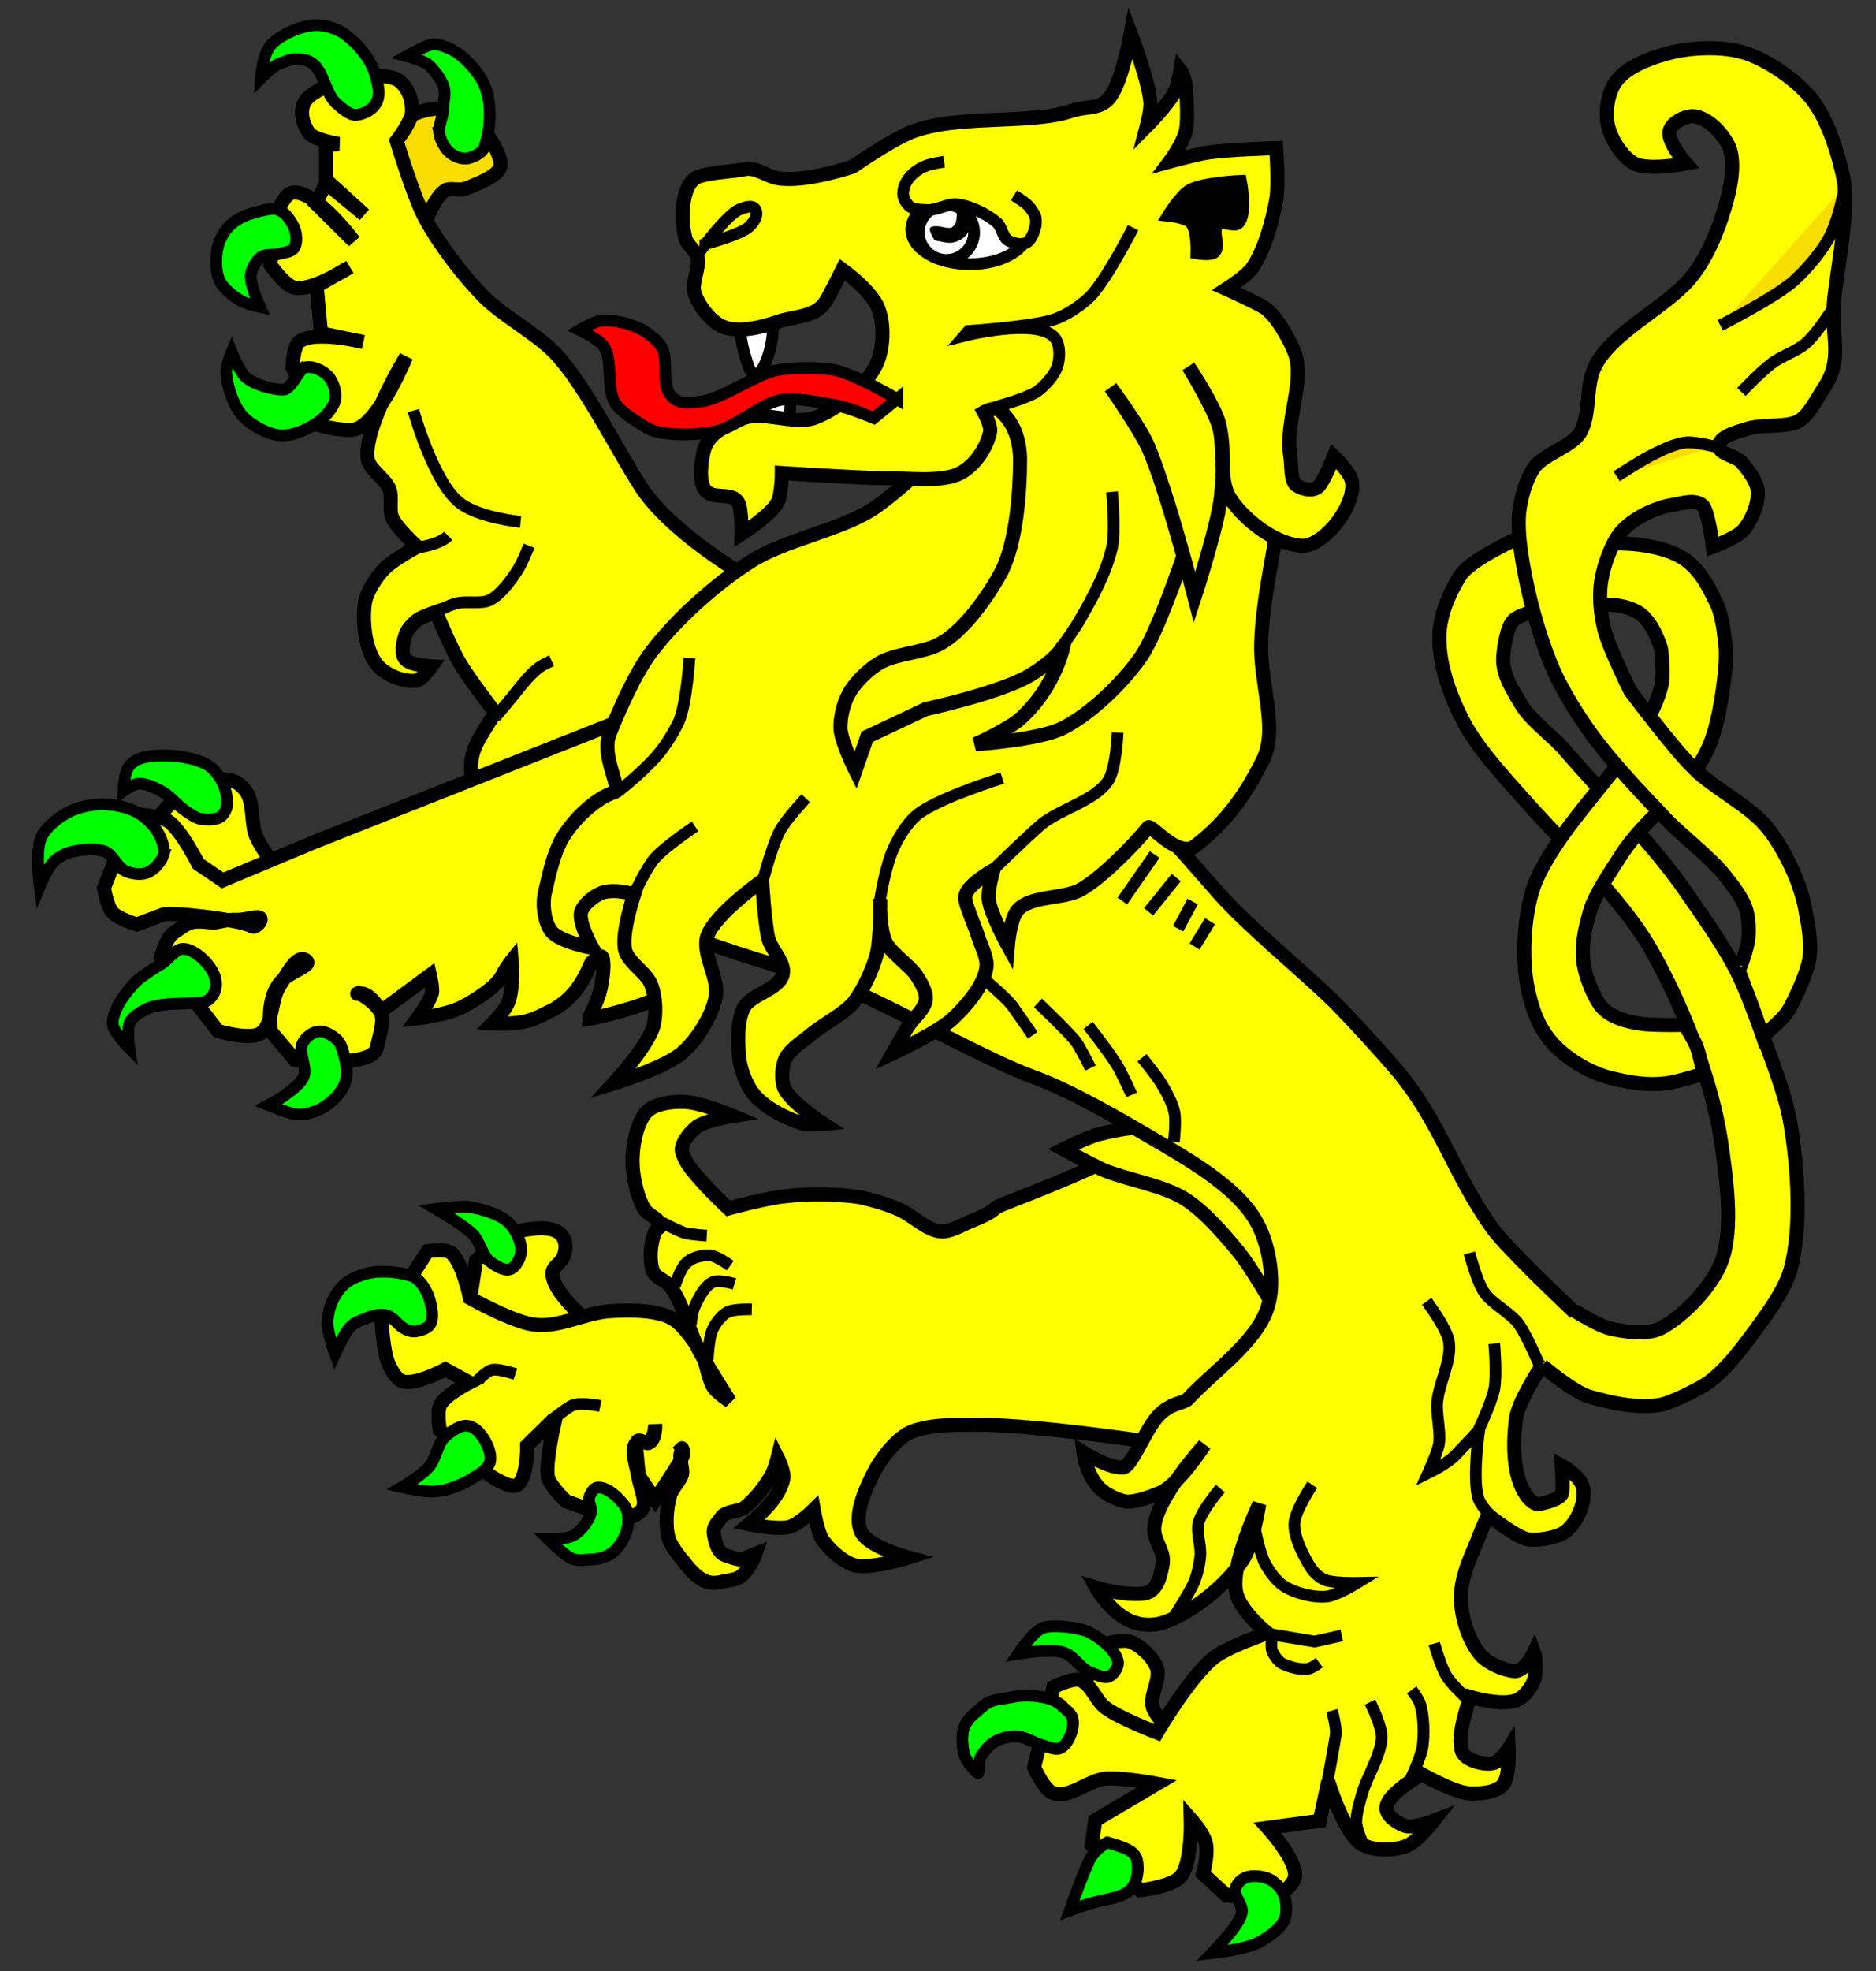 <?xml version="1.0" encoding="UTF-8" standalone="no"?>
<svg
   xmlns:dc="http://purl.org/dc/elements/1.1/"
   xmlns:cc="http://creativecommons.org/ns#"
   xmlns:rdf="http://www.w3.org/1999/02/22-rdf-syntax-ns#"
   xmlns:svg="http://www.w3.org/2000/svg"
   xmlns="http://www.w3.org/2000/svg"
   version="1.0"
   width="400"
   height="420"
   id="svg2">
  <rect width="100%" height="100%" fill="#333333" stroke="none"/>
  <defs
     id="defs4">
    <linearGradient
       id="linearGradient3252">
      <stop
         id="stop3254"
         style="stop-color:#ffff00;stop-opacity:1"
         offset="0" />
      <stop
         id="stop3256"
         style="stop-color:#ff0000;stop-opacity:1"
         offset="1" />
    </linearGradient>
    <linearGradient
       id="linearGradient3242">
      <stop
         id="stop3244"
         style="stop-color:#ff0000;stop-opacity:1"
         offset="0" />
      <stop
         id="stop3246"
         style="stop-color:#00ff16;stop-opacity:1"
         offset="1" />
    </linearGradient>
  </defs>
  <g
     id="body">
    <path
       d="m 129,284.7 c 0,0 -11.4,-8.6 -11.2,-13.4 0,-1.4 1.7,-2 2.3,-3.4 0.6,-1.5 0.8,-3.2 -0.3,-4.6 -1.6,-2.2 -6,-1.6 -8.6,-1.1 -3.7,0.8 -9.7,6.4 -9.7,6.4 l -1.4,9.1 12.7,11.5 z"
       id="path8117"
       style="fill:#ffff00;fill-opacity:1;fill-rule:evenodd;stroke:#000000;stroke-width:3;stroke-linecap:butt;stroke-linejoin:miter;stroke-miterlimit:4;stroke-dasharray:none;stroke-opacity:1" />
    <path
       d="m 260.2,309.6 c 0,0 -37.6,-6.4 -53.9,-6 -3.8,0 -9.4,0.1 -12.8,1.9 -2.9,1.7 -5.9,5.6 -7.4,8.7 -1.7,3.4 -4.1,8.8 -2.5,12.2 1.4,3.2 10.1,5.5 10.1,5.5 0,0 -8.2,2.6 -11.7,1.6 -2.4,-0.8 -5.2,-3.3 -6.7,-5.5 -1,-1.7 -1.8,-6.3 -1.8,-6.3 0,0 -3.2,3.2 -5.3,3.7 -2.7,0.6 -8.5,-0.6 -8.5,-0.6 0,0 2.6,-2.2 3.5,-3.3 1.7,-1.7 3.3,-4 3.8,-6.3 0.4,-1.4 -1.2,-4.6 -1.2,-4.6 0,0 -0.7,2.8 -1.4,3.9 -1.3,2.3 -3.6,5.2 -5.7,6.8 -1.2,0.8 -3.7,0.7 -4.7,1.8 -1.2,1.6 -2.2,2.3 -1.7,4.3 0.3,1.5 0.8,3.4 2.3,4 1,0.3 3,1.2 4,0.8 0.7,-0.4 2.5,-1.1 2.5,-1.1 0,0 -1,3 -3,4.7 -1.1,0.9 -3,1 -3.9,1.2 -0.5,0.1 -2.5,0.8 -4.5,-0.4 -1.9,-1.1 -3.5,-3.3 -3.8,-3.7 0,0 -2.8,-3.2 -3.3,-5 -0.8,-2.7 -0.5,-6.6 0.3,-9.3 0.4,-1.4 2.1,-3 2.5,-4.4 0.3,-1.3 -0.6,-3.1 -0.3,-4.4 0.4,-1.3 0.3,-1.2 0.3,-1.2 0,0 0.8,1.1 -0.5,3 -1.4,2.3 -5.2,8 -5.2,8 l -3.5,-5.1 -0.5,-5.3 c 0,0 -0.2,-1.8 0.3,-2.2 0.6,-0.3 1.6,0.7 2.3,0.5 1.6,-0.7 1.4,-4 1.4,-4 0,0 0,3.1 -1.6,3.9 -0.6,0.2 -1.7,-0.7 -2.1,-0.3 -1.8,1.5 -0.5,4.1 0.1,7.7 0.5,2.6 1.8,5.2 0.9,6.7 -0.7,1.5 -4.6,2.6 -4.6,2.6 l -11.7,-4.2 c 0,0 -3.6,-3.4 -3.9,-5.3 -0.5,-3.1 1.4,-11.3 1.4,-11.3 l -0.8,-0.2 -5,4.9 c 0,0 0.1,7.2 -2.2,8.5 -1.6,0.8 -5.9,-2.2 -5.9,-2.2 l -10.55,-9.6 c 0,0 -0.59,-3.9 0.1,-5.3 1.11,-2.2 6.25,-4.8 6.25,-4.8 l -5.14,-2.8 c 0,0 -6.52,3.5 -9.23,2.5 -1.33,-0.5 -2.32,-2.4 -2.89,-3.7 -1.09,-2.4 -1.47,-8.8 -1.47,-8.8 l 9.8,-15.2 c 0,0 3.68,-0.5 4.93,0.3 2.51,1.9 4.1,9.7 4.1,9.7 0,0 9.4,5.3 14,5.7 4.8,0.6 10.9,-2.6 15.8,-2.9 3.2,-0.2 7.6,-0.3 10.8,0.6 1.1,0.2 2.6,0.9 3.6,1.7 1.9,1.6 3.8,4.4 5.1,6.5 1.2,2.2 1.4,5.7 2.8,7.7 0.8,1 3.3,2.7 3.3,2.7 0,0 -4.7,-7.4 -6.5,-10.7 -2.1,-4 -3.5,-10.2 -6.2,-13.8 -0.9,-1.2 -3,-1.8 -3.6,-3 -1,-2.5 -0.6,-6.5 0.5,-8.9 0.2,-0.4 1,-0.6 1,-1 0,-1.5 -2.8,-2.3 -3.5,-3.7 -1.7,-3 -2.6,-7.7 -2.4,-11.1 0.1,-3 1,-7.5 3.1,-9.6 1.7,-1.6 5.2,-2.1 7.6,-2 3.3,-0.1 10.7,3 10.7,3 0,0 -5.6,0.9 -7.6,2.2 -1.3,1 -3,2.9 -3.3,4.6 -0.2,0.9 0.5,2.1 0.9,2.9 2,3.5 9,10 9,10 0,0 8.5,-2.3 12.2,-2.6 4.7,-0.6 11.1,-0.5 15.8,0.2 2.4,0.5 5.8,1.5 8.1,2.5 2.9,1.1 6,4.5 9.1,4.8 1.9,0.2 4.3,-1.2 5.9,-1.9 1.9,-0.8 4.6,-1.8 6,-3.2 1.3,-1.2 54.2,-18.6 39,-28.8 l -31.5,-21.4 48.3,29.8 22.1,33.3 z"
       id="path8042"
       style="fill:#ffff00;fill-opacity:1;fill-rule:evenodd;stroke:#000000;stroke-width:3;stroke-linecap:butt;stroke-linejoin:miter;stroke-miterlimit:4;stroke-dasharray:none;stroke-opacity:1" />
    <path
       d="m 141.2,260.5 c 0,0 3.2,1.7 4.7,2.2 1.4,0.4 4.8,0.6 4.8,0.6"
       id="path8120"
       style="fill:none;stroke:#000000;stroke-width:2.5;stroke-linecap:butt;stroke-linejoin:miter;stroke-miterlimit:4;stroke-dasharray:none;stroke-opacity:1" />
    <path
       d="m 155.7,269.7 c 0,0 -2.8,-2 -4.2,-2.2 -1.6,-0.1 -3.9,0.4 -5,1.5 -1.4,1 -2.6,5 -2.6,5"
       id="path8122"
       style="fill:none;stroke:#000000;stroke-width:2.5;stroke-linecap:butt;stroke-linejoin:miter;stroke-miterlimit:4;stroke-dasharray:none;stroke-opacity:1" />
    <path
       d="m 156.6,273.6 c 0,0 -3.2,-1 -4.6,-0.4 -1.8,0.8 -3.2,3.6 -4,5.5 -0.4,0.9 -0.7,3.5 -0.7,3.5"
       id="path8124"
       style="fill:none;stroke:#000000;stroke-width:2.5;stroke-linecap:butt;stroke-linejoin:miter;stroke-miterlimit:4;stroke-dasharray:none;stroke-opacity:1" />
    <path
       d="m 160.3,279 c 0,0 -3.9,-0.1 -5.2,0.6 -1.3,0.7 -2.6,2.4 -3.2,3.8 -0.8,1.7 -1,6.3 -1,6.3"
       id="path8126"
       style="fill:none;stroke:#000000;stroke-width:2.5;stroke-linecap:butt;stroke-linejoin:miter;stroke-miterlimit:4;stroke-dasharray:none;stroke-opacity:1" />
    <path
       d="m 117.3,302.8 c 0,0 3.1,-2.4 4.3,-3.1 1.6,-1.1 6.4,-0.1 6.4,-0.1"
       id="path8128"
       style="fill:none;stroke:#000000;stroke-width:2.5;stroke-linecap:butt;stroke-linejoin:miter;stroke-miterlimit:4;stroke-dasharray:none;stroke-opacity:1" />
    <path
       d="m 101.8,294.2 c 0,0 1.9,-2 3.1,-2.3 1.4,-0.3 5,0.9 5,0.9"
       id="path8130"
       style="fill:none;stroke:#000000;stroke-width:2.5;stroke-linecap:butt;stroke-linejoin:miter;stroke-miterlimit:4;stroke-dasharray:none;stroke-opacity:1" />
    <path
       d="m 88.25,55.69 c 0,0 2.58,-12.04 6.49,-14.99 1.21,-0.92 3.02,0.16 4.95,-0.67 2.01,-0.86 6.71,-2.5 7.01,-4.69 0.4,-2.22 -3,-6.96 -3,-6.96 0,0 -6.98,-5.07 -10.56,-5.18 -3.84,-0.21 -12.03,4.54 -12.03,4.54 l -1.56,10.54 z"
       id="path3264"
       style="fill:#f8de00;fill-opacity:1;fill-rule:evenodd;stroke:#000000;stroke-width:3;stroke-linecap:butt;stroke-linejoin:miter;stroke-miterlimit:4;stroke-dasharray:none;stroke-opacity:1" />
    <path
       d="m 230.8,112.6 c 0,0 -25.2,61.7 -73.3,64.7 -8.8,0.5 -20.8,-3.2 -28.4,-7.6 -3.9,-2.2 -10.5,-10.5 -10.5,-10.5 0,0 -7,4.4 -8.1,7.5 -0.8,2.3 0.4,5.7 1.5,8 1,2.4 5.3,7 5.3,7 0,0 -8,-1.6 -10.5,-3.8 -2.7,-2.3 -4.7,-6.9 -5.7,-10.4 -1,-3 -0.9,-6.1 0.5,-9 1,-2.1 4,-6.6 4,-6.6 0,0 -5.5,-7.1 -7.56,-10.6 -1.88,-3.1 -5.09,-10.9 -5.09,-10.9 0,0 -2.92,1 -3.94,1.7 -0.88,0.7 -2.09,1.9 -2.45,2.9 -0.56,1.5 -1.18,4.2 -0.19,5.4 1.07,1.4 5.61,1.6 5.61,1.6 0,0 -1.9,2.7 -3.08,3 -2.74,0.5 -6.73,-1.2 -8.48,-3.3 -2.58,-3.1 -3.22,-9.3 -2.6,-13.3 0.43,-2.4 2.39,-5.4 4.13,-7.2 1.66,-1.8 7.02,-4.7 7.02,-4.7 0,0 -4.48,-4 -5.38,-6.3 -0.67,-1.6 0.1,-4.3 -0.57,-6 -0.84,-2.2 -4.27,-4.1 -4.62,-6.37 -0.96,-6.9 8.18,-21.79 8.18,-21.79 0,0 -5.21,12.77 -10.15,15.2 -2.23,1.1 -8.18,-0.6 -8.18,-0.6 L 62.37,78.3 c 0,0 0.1,-4.47 1.48,-5.52 3.25,-2.45 13.6,0.1 13.6,0.1 l -9.01,-1.86 -0.92,-10.08 7.05,-4.02 c 0,0 -8.02,5.17 -11.72,4.41 -2.12,-0.41 -5.22,-4.92 -5.22,-4.92 l 1.1,-10.27 c 0,0 1.72,-4.77 3.61,-5.09 4.93,-0.7 13.11,10.35 13.11,10.35 l -8.17,-8.09 2.3,-4.25 8.09,6.68 -8.13,-7.38 v -7.41 l 2.7,-0.27 c 0,0 -5.16,-0.85 -6.35,-2.32 -1.3,-1.83 -2.03,-4.49 -1,-6.51 1.54,-3.06 10.12,-5.45 10.12,-5.45 0,0 7.99,-1.04 10.19,0.91 1.94,1.6 2.73,4.05 2.65,6.52 -0.1,2.08 -3.28,6.19 -3.28,6.19 0,0 3.57,11.89 6.09,16.56 2.94,5.43 8.01,12.1 12.34,16.5 4.1,4.2 11.2,7.89 15.3,12.12 6.2,6.44 13.3,20.7 18.2,28.3 6.1,9.7 21.9,18.9 21.9,18.9 l 73,-20.2 c 0,0 -0.6,10.4 -0.6,10.4 z"
       id="path3269"
       style="fill:#ffff00;fill-opacity:1;fill-rule:evenodd;stroke:#000000;stroke-width:3;stroke-linecap:butt;stroke-linejoin:miter;stroke-miterlimit:4;stroke-dasharray:none;stroke-opacity:1" />
    <path
       d="m 105.6,152.8 c 0,0 3.6,-4.2 4.9,-5.9 1.1,-1.4 2.6,-3.2 4,-4.3 0.8,-0.8 3.1,-1.8 3.1,-1.8"
       id="path3283"
       style="fill:none;stroke:#000000;stroke-width:2.5;stroke-linecap:butt;stroke-linejoin:miter;stroke-miterlimit:4;stroke-dasharray:none;stroke-opacity:1" />
    <path
       d="m 92.74,130.5 c 0,0 3.1,-1.6 4.5,-1.9 2.09,-0.6 5.26,0.2 7.16,-0.7 2.4,-1.2 4.5,-4.2 5.9,-6.3 1,-1.5 2.5,-5.3 2.5,-5.3"
       id="path3285"
       style="fill:none;stroke:#000000;stroke-width:2.5;stroke-linecap:butt;stroke-linejoin:miter;stroke-miterlimit:4;stroke-dasharray:none;stroke-opacity:1" />
    <path
       d="m 88.21,116.8 c 0,0 5.21,-0.5 7.36,-2.6"
       id="path3287"
       style="fill:none;stroke:#000000;stroke-width:2.5;stroke-linecap:butt;stroke-linejoin:miter;stroke-miterlimit:4;stroke-dasharray:none;stroke-opacity:1" />
    <path
       d="m 88.15,87.49 c 0,0 4.31,15.61 10.07,19.81 4.18,3.1 12.78,3.9 12.78,3.9"
       id="path3289"
       style="fill:none;stroke:#000000;stroke-width:2.5;stroke-linecap:butt;stroke-linejoin:miter;stroke-miterlimit:4;stroke-dasharray:none;stroke-opacity:1" />
    <path
       d="m 46.01,166.1 c 1.3,-0.2 3.2,0 4.38,0.6 0.88,0.5 1.94,1.6 2.4,2.5 1.3,2.4 0.74,6.5 1.84,9.1 1.83,4.1 8.71,12.3 8.71,12.3 l -17.37,1.3 -13.74,-11.7 1.65,-6.2 c 0,0 2.84,-3.5 4.49,-4.6 2.06,-1.4 5.22,-3 7.64,-3.3 z"
       id="path3426"
       style="fill:#ffff00;fill-opacity:1;fill-rule:evenodd;stroke:#000000;stroke-width:3;stroke-linecap:butt;stroke-linejoin:miter;stroke-miterlimit:4;stroke-dasharray:none;stroke-opacity:1" />
    <path
       d="M 46,166.2 Z"
       id="path3428"
       style="fill:#f8c300;fill-opacity:1;fill-rule:evenodd;stroke:#000000;stroke-width:1px;stroke-linecap:butt;stroke-linejoin:miter;stroke-opacity:1" />
    <path
       d="m 204.3,141.3 -67.2,10.4 -70.01,27.7 -19.64,8.2 -5.17,-3.5 c 0,0 -3.7,-7.4 -6.53,-9.2 -1.86,-1.2 -7.36,-1.4 -7.36,-1.4 l -6.23,15.7 c 0,0 0.64,3.9 1.79,5.2 1.05,1.3 5.2,2.6 5.2,2.6 l 5.59,-2.1 c 0.73,-0.7 16.37,1 19.02,2.5 0.68,0.4 2.04,-1 1.77,-1.7 -0.37,-0.7 -2.82,0.3 -4.92,0.3 -2.7,-0.1 -4.23,0.7 -5.43,0.6 -4.78,-0.6 -4.9,0 -8.19,2.2 -1.54,1 -2.71,5.2 -2.71,5.2 l 12.18,15.7 c 0,0 6.72,2 9.08,0.5 2.67,-1.7 2.2,-7.2 4.01,-10 1.28,-2 3.68,-7 5.63,-5.6 1.85,1.3 -4,2.3 -5.92,5.4 -2.56,3.8 -1.5,9.8 -1.5,9.8 l 5.16,6.1 c 0,0 11.37,1.2 15.65,-0.8 0.71,-0.3 1.64,-1 1.77,-1.7 0.16,-1.5 1.94,-6 0.71,-7.9 -1.6,-2.5 -4.64,-3.9 -4.64,-3.9 0,0 -0.72,0.3 0.19,0.1 2.22,-0.4 4.65,3.8 4.65,3.8 l 10.42,-7.7 c 0,0 0.6,2.6 0.45,3.7 -0.37,1.8 -3.12,5.5 -3.12,5.5 0,0 6.43,-0.7 9.71,-2.5 2.49,-1.3 7.19,-4.2 8.39,-6.7 0.8,-1.6 2,-3.1 2,-3.1 0,0 0.5,5.6 -0.7,8.8 -0.7,1.9 -3.4,4.6 -3.4,4.6 0,0 3.7,0.2 6.9,-0.4 2.8,-0.7 5.2,-2.2 6,-2.5 0.1,-0.1 3.8,-1.9 6.2,-6.1 2.4,-4 1.1,-3.9 4,-5.3 0.7,-0.3 0.8,3.1 0,6.7 -0.7,3.2 -2.6,6.5 -2.6,6.6 3.5,-0.5 14,-3.3 18.2,-6.2 7.1,-4.9 10,-15.8 11.5,-15.1 6.2,2.8 22.1,3.2 27,7.9 4.8,4.5 16.7,-3.1 22.7,-0.4 9.6,4.3 25.2,-43.7 25.2,-43.7 l -11,-18.2 z"
       id="path3432"
       style="fill:#ffff00;fill-opacity:1;fill-rule:evenodd;stroke:#000000;stroke-width:3;stroke-linecap:butt;stroke-linejoin:miter;stroke-miterlimit:4;stroke-dasharray:none;stroke-opacity:1" />
    <path
       d="m 249.3,240.5 c -4.4,-1 -10.7,0.1 -15,1.2 -2.4,0.6 -7.6,3.2 -7.6,3.2 0,0 5.8,3.1 8.3,4.3 5.2,2.2 12.8,3.3 17.5,6.2 4.2,2.6 8.6,7.7 11.7,11.5 3.5,4.4 9.9,15.9 9.9,15.9 0,0 1.6,-21.6 -3.1,-28.9 -4,-6.5 -14.3,-11.6 -21.7,-13.4 z"
       id="pizzled"
       style="fill:#ffff00;fill-opacity:1;fill-rule:evenodd;stroke:#000000;stroke-width:3;stroke-linecap:butt;stroke-linejoin:miter;stroke-miterlimit:4;stroke-dasharray:none;stroke-opacity:1" />
    <path
       d="m 254.3,372.7 c 0,0 -7.3,-5.4 -8.5,-8.9 -0.8,-2.3 1.7,-5.9 0.9,-8.3 -0.8,-2.3 -3.5,-4.9 -5.8,-5.7 -1.7,-0.6 -6,0.7 -6,0.7 l -5,11.5 3.6,4.6 7.3,6.5 z"
       id="path7851"
       style="fill:#ffff00;fill-opacity:1;fill-rule:evenodd;stroke:#000000;stroke-width:3;stroke-linecap:butt;stroke-linejoin:miter;stroke-miterlimit:4;stroke-dasharray:none;stroke-opacity:1" />
    <path
       d="m 165.4,132.3 c 0,0 -29.8,59.5 -24.6,64 4.9,4.3 33.2,11.6 39.3,14.1 9.7,3.9 30.6,15.7 40.5,19.2 7.4,2.7 17.5,8.5 24.3,12.5 7.5,4.4 18.4,10.4 22.8,17.9 2.8,4.7 4.2,12.6 2.8,17.8 -2,7.9 -11.7,14.3 -17.2,20.3 -0.9,1 -3.9,0.7 -6.7,4 -2.8,3.4 -5.4,10.6 -7.2,10.6 -3,0.2 -8.4,-3.2 -8.4,-3.2 0,0 0.5,4 2.8,6.9 1.8,2.3 5.5,3.6 6.6,3.6 2.5,0 5.9,-1.5 6.7,-1.8 4,-1.4 9.7,-10.3 9.7,-10.3 0,0 -10.5,11.5 -10.7,17.8 -0.1,2.7 2.3,4.9 1.8,7.6 -0.5,2.9 -1.3,6.1 -4.3,6.3 -4.2,0.4 -9.9,-1.3 -9.9,-1.3 0,0 2.5,4.5 6.5,6.7 2.5,1.4 5.6,1.6 8.3,0.6 6,-2.2 13,-7.9 16.5,-13.2 2.1,-3.1 3.5,-11.9 3.5,-11.9 0,0 -6.3,13.2 -4.9,18.9 0.9,4 6.6,8.6 6.6,8.6 0,0 -7.2,2.5 -10.5,4.6 -5.3,3.4 -13,16.6 -13,16.6 0,0 -8.1,-3.1 -11,-5.3 -2,-1.4 -3.1,-5.2 -5.5,-5.9 -1.6,-0.5 -5.6,1.5 -5.6,1.5 l -4.1,17.1 c 0,0 2.1,4.9 4.1,5.5 3.3,1.2 7.4,-2.7 11.1,-3.1 3.6,-0.3 11,1.1 11,1.1 l -13.2,7.8 -0.7,5.3 10.3,9.6 c 0,0 6.9,-0.8 8.6,-2.9 2.5,-2.8 2.2,-12.3 2.2,-12.3 0,0 2.5,2.8 3.1,4.8 0.8,2.4 -0.5,6.9 -0.5,6.9 l 5,4.6 10,1 c 0,0 4.4,-3 4.6,-5 0.5,-3.5 -5.8,-10.4 -5.8,-10.4 l 11.1,-1.5 1.8,-8.4 c 0,0 3.3,10.9 7,13.3 2.5,1.6 6.9,1.5 9.6,0.5 2.3,-0.8 5.9,-5.4 5.9,-5.4 0,0 -4.2,1.6 -6,1.1 -1.6,-0.5 -4.1,-2.1 -4.1,-3.8 0,-3.1 7.6,-7.2 7.6,-7.2 0,0 6.6,3.7 9.7,4 2.3,0.2 5.8,0 7.4,-1.6 1.7,-1.7 1.4,-7.9 1.4,-7.9 0,0 -1.9,3.1 -3.8,3.2 -1.9,0.2 -5.3,-0.7 -6.1,-2.4 -1.5,-3.2 1.7,-11.8 1.7,-11.8 0,0 7,2.1 10.1,0.6 1.3,-0.6 3.5,-3 3.7,-5.2 0.4,-3.3 -0.2,-4.9 -0.2,-4.9 0,0 -1.9,4.1 -4.2,4 -2.3,-0.2 -5.5,-1.6 -7.1,-3.3 -2.6,-2.9 -4.4,-8.5 -4.3,-12.5 0,-4.8 2.5,-9.3 4.2,-13.8 0.5,-1.3 1.6,-3.7 1.6,-3.7 0,0 5.2,4.2 8,5.1 2,0.6 6.6,-0.2 8.3,-1.4 2.6,-1.8 4.7,-6.6 3.9,-9.6 -0.6,-2.5 -4.5,-4.6 -4.5,-4.6 0,0 0.3,4 0.1,5.8 -0.2,1.3 -3.5,2.1 -4.8,2.4 -1,0.3 -2.3,-1 -2.9,-1.9 -2.9,-4.2 -2.8,-11 -2.2,-16.1 0.4,-3.7 5.3,-11.1 5.3,-11.1 0,0 15.4,0.5 19.3,1.8 2.9,0.9 -0.5,-0.2 -2,-4.6 -1.8,-5.4 -9.9,-8.8 -9.9,-8.8 0,0 -14.8,-13.9 -17.8,-18.2 -8.3,-11.7 -11,-22.5 -20.2,-33.5 -3.6,-4.2 -9.7,-10.9 -13.6,-14.8 -6.8,-6.6 -18.2,-15.9 -24.4,-22.9 -10.6,-12 -34.4,-39.2 -34.4,-39.2 l -11.4,-17.7 z"
       id="path3268"
       style="fill:#ffff00;fill-opacity:1;fill-rule:evenodd;stroke:#000000;stroke-width:3;stroke-linecap:butt;stroke-linejoin:miter;stroke-miterlimit:4;stroke-dasharray:none;stroke-opacity:1" />
    <path
       d="m 328.8,292.2 c 0,0 -2.8,-6.8 -4.8,-9.8 -1.7,-2.6 -5.9,-4.5 -7.6,-7.1 -1.5,-2.2 -3.1,-8.3 -3.1,-8.3"
       id="path7912"
       style="fill:none;stroke:#000000;stroke-width:2.5;stroke-linecap:butt;stroke-linejoin:miter;stroke-miterlimit:4;stroke-dasharray:none;stroke-opacity:1" />
    <path
       d="m 304.2,277.3 c 0,0 4.2,5.6 4.7,8.4 0.8,4.3 -2.4,9.4 -2.5,13.8 0,2.8 0.8,6 0.4,8.3 -0.4,1.9 -2.3,6.1 -2.3,6.1 0,0 4.5,-2.2 6.1,-4.1 0.7,-0.7 4.8,-5.1 4.8,-5.1 0,0 -1.5,10.3 -0.2,14.5 0.3,1.3 2.4,3.6 2.4,3.6"
       id="path7914"
       style="fill:none;stroke:#000000;stroke-width:2.5;stroke-linecap:butt;stroke-linejoin:miter;stroke-miterlimit:4;stroke-dasharray:none;stroke-opacity:1" />
    <path
       d="m 305.8,350.2 c 0,0 1.4,5 2.6,6.9 0.9,1.6 4.2,4.7 4.2,4.7"
       id="path7916"
       style="fill:none;stroke:#000000;stroke-width:2.5;stroke-linecap:butt;stroke-linejoin:miter;stroke-miterlimit:4;stroke-dasharray:none;stroke-opacity:1" />
    <path
       d="m 300.3,380.1 c 0,0 2.6,-5.3 3,-7.8 0.4,-2.7 0.3,-6.6 -0.5,-9.2 -0.3,-1 -1.8,-3 -1.8,-3"
       id="path7918"
       style="fill:none;stroke:#000000;stroke-width:2.5;stroke-linecap:butt;stroke-linejoin:miter;stroke-miterlimit:4;stroke-dasharray:none;stroke-opacity:1" />
    <path
       d="m 292.1,362.7 c 0,0 2.7,5.3 2.5,7.8 -0.3,3.8 -3.2,8.2 -4.2,11.8 -0.5,1.8 -1.3,4.3 -1.2,6.2 0.1,1.5 1.5,4.6 1.5,4.6"
       id="path7920"
       style="fill:none;stroke:#000000;stroke-width:2.5;stroke-linecap:butt;stroke-linejoin:miter;stroke-miterlimit:4;stroke-dasharray:none;stroke-opacity:1" />
    <path
       d="m 282.8,381 c 0,0 1.7,-9.2 2,-11.3 0.2,-1.7 -0.8,-5.2 -0.8,-5.2"
       id="path7922"
       style="fill:none;stroke:#000000;stroke-width:2.5;stroke-linecap:butt;stroke-linejoin:miter;stroke-miterlimit:4;stroke-dasharray:none;stroke-opacity:1" />
    <path
       d="m 246.2,182.1 -6.9,9.9"
       id="path7926"
       style="fill:none;stroke:#000000;stroke-width:2.5;stroke-linecap:butt;stroke-linejoin:miter;stroke-miterlimit:4;stroke-dasharray:none;stroke-opacity:1" />
    <path
       d="m 250.8,187 -5.9,7.3"
       id="path7928"
       style="fill:none;stroke:#000000;stroke-width:2.5;stroke-linecap:butt;stroke-linejoin:miter;stroke-miterlimit:4;stroke-dasharray:none;stroke-opacity:1" />
    <path
       d="m 254.3,192.1 -3.1,5.8"
       id="path7930"
       style="fill:none;stroke:#000000;stroke-width:2.5;stroke-linecap:butt;stroke-linejoin:miter;stroke-miterlimit:4;stroke-dasharray:none;stroke-opacity:1" />
    <path
       d="m 258,196.3 -3.3,5.4"
       id="path7932"
       style="fill:none;stroke:#000000;stroke-width:2.5;stroke-linecap:butt;stroke-linejoin:miter;stroke-miterlimit:4;stroke-dasharray:none;stroke-opacity:1" />
    <path
       d="m 286.1,348.5 -5.8,1.3 -9,-1.5 c 0,0 -0.4,2.1 -0.1,3.4 0.3,0.9 1.4,2.4 2.2,2.8 1.5,0.7 3.8,1.4 5.5,1.1 0.8,-0.1 2.4,-1.3 2.4,-1.3"
       id="path7934"
       style="fill:none;stroke:#000000;stroke-width:2.5;stroke-linecap:butt;stroke-linejoin:miter;stroke-miterlimit:4;stroke-dasharray:none;stroke-opacity:1" />
    <path
       d="m 279.8,316.4 c 0,0 -3.6,5.4 -3.8,8.1 -0.2,2.5 1.3,5.7 2.5,7.9 1,1.9 2.1,3.5 4.1,4.3 1.7,0.7 6.8,0.6 6.8,0.6 0,0 -4.4,2.7 -6.5,2.9 -2.8,0.3 -6.7,-0.7 -9.1,-2.2 -1.6,-1 -3.1,-3.1 -4,-4.7 -1.2,-2.2 -2.3,-7.9 -2.3,-7.9"
       id="path7936"
       style="fill:none;stroke:#000000;stroke-width:2.5;stroke-linecap:butt;stroke-linejoin:miter;stroke-miterlimit:4;stroke-dasharray:none;stroke-opacity:1" />
    <path
       d="m 260.2,317.2 c 0,0 -4.2,4.9 -4.7,7.5 -0.4,2.1 0.7,5 0.4,7.1 -0.2,2 -0.7,4 -1.5,5.8 -0.9,2 -4.5,7.6 -4.5,7.6"
       id="path7938"
       style="fill:none;stroke:#000000;stroke-width:2.5;stroke-linecap:butt;stroke-linejoin:miter;stroke-miterlimit:4;stroke-dasharray:none;stroke-opacity:1" />
    <path
       d="m 318.6,286.3 c 0,0 0.6,6.8 0,9.7 -0.6,3.1 -3.8,9.7 -3.8,9.7"
       id="path7940"
       style="fill:none;stroke:#000000;stroke-width:2.5;stroke-linecap:butt;stroke-linejoin:miter;stroke-miterlimit:4;stroke-dasharray:none;stroke-opacity:1" />
    <path
       d="m 209.9,208.7 c 0,0 4.5,3.8 5.9,5.6 0.8,1.1 4.4,6.3 4.4,6.3"
       id="path7952"
       style="fill:none;stroke:#000000;stroke-width:2.5;stroke-linecap:butt;stroke-linejoin:miter;stroke-miterlimit:4;stroke-dasharray:none;stroke-opacity:1" />
    <path
       d="m 221.3,213.7 c 0,0 6,5.7 8,8.1 1,1.3 3.2,5.8 3.2,5.8"
       id="path7954"
       style="fill:none;stroke:#000000;stroke-width:2.5;stroke-linecap:butt;stroke-linejoin:miter;stroke-miterlimit:4;stroke-dasharray:none;stroke-opacity:1" />
    <path
       d="m 232,218.5 c 0,0 4.4,5.6 6,8.2 1.2,1.9 3.3,6.6 3.3,6.6 0,0 0,0 0,0"
       id="path7956"
       style="fill:none;stroke:#000000;stroke-width:2.5;stroke-linecap:butt;stroke-linejoin:miter;stroke-miterlimit:4;stroke-dasharray:none;stroke-opacity:1" />
    <path
       d="m 243.5,225.4 c 0,0 3.1,3.8 4.2,5.6 1,1.7 2.3,4.1 2.7,6 0.4,1.9 -0.1,6.3 -0.1,6.3"
       id="path7958"
       style="fill:none;stroke:#000000;stroke-width:2.5;stroke-linecap:butt;stroke-linejoin:miter;stroke-miterlimit:4;stroke-dasharray:none;stroke-opacity:1" />
    <g
       id="armed">
      <path
         d="m 104.4,268.8 c -1.5,-1.3 -2.1,-4.1 -3.4,-5.6 -1.99,-2.1 -8.03,-5.6 -8.03,-5.6 0,0 5.16,-0.7 7.23,-0.4 2.7,0.5 6.4,1.5 8.3,3.4 1.4,1.4 2.8,4.1 2.6,6.2 -0.1,1.3 -1.1,3.3 -2.4,3.7 -1.3,0.4 -3.2,-0.9 -4.3,-1.7 z"
         id="path8162"
         style="fill:#00ff00;fill-rule:evenodd;stroke:#000000;stroke-width:2.5;stroke-linecap:butt;stroke-linejoin:miter;stroke-miterlimit:4;stroke-dasharray:none;stroke-opacity:1" />
      <path
         d="m 89.16,272.8 c 1.07,0.9 2.07,2.8 2.46,4.2 0.41,1.5 0.91,3.9 0.1,5.2 -0.53,0.9 -2.02,1.3 -3.01,1.5 -0.7,0.1 -1.67,-0.1 -2.3,-0.5 -1.34,-0.5 -2.46,-2.5 -3.89,-2.9 -1.24,-0.4 -3.12,0 -4.35,0.6 -1.73,0.7 -2.66,0.8 -3.89,2.3 -0.94,1.1 -2.85,5.3 -2.85,5.3 0,0 -1.8,-5 -1.61,-7.1 0.28,-3 1.49,-5.9 3.8,-7.9 1.47,-1.3 4.11,-2.1 6.01,-2.4 2.34,-0.3 5.55,0 7.78,0.7 0.58,0.1 1.32,0.5 1.75,1 z"
         id="path8164"
         style="fill:#00ff00;fill-opacity:1;fill-rule:evenodd;stroke:#000000;stroke-width:2.5;stroke-linecap:butt;stroke-linejoin:miter;stroke-miterlimit:4;stroke-dasharray:none;stroke-opacity:1" />
      <path
         d="m 99.1,303.8 c 0.9,-0.1 2.1,0.5 2.7,1.1 1.6,1.5 3.1,4.5 2.7,6.5 -0.3,1.6 -2.5,2.9 -3.9,3.7 -1.98,1.3 -5.14,2.5 -7.56,2.7 -2.22,0.3 -7.35,-0.9 -7.35,-0.9 0,0 4.44,-2.6 5.83,-4.4 1.39,-1.6 1.75,-4.6 3.14,-6.1 1.06,-1.1 2.93,-2.4 4.44,-2.6 z"
         id="path8166"
         style="fill:#00ff00;fill-opacity:1;fill-rule:evenodd;stroke:#000000;stroke-width:2.5;stroke-linecap:butt;stroke-linejoin:miter;stroke-miterlimit:4;stroke-dasharray:none;stroke-opacity:1" />
      <path
         d="m 127.3,317 c 2,-0.3 4.3,1.9 5.6,3.5 1,1.2 1.2,2.6 1,4.2 -0.1,2.2 -1.7,5 -3.5,6.3 -1.1,0.8 -3,1.3 -4.3,1.3 -1.6,0.1 -3,0.4 -4.5,-0.3 -1.6,-0.9 -4.7,-4 -4.7,-4 0,0 4,0.1 5.5,-0.9 1.5,-0.9 3.1,-2.9 3.6,-4.7 0.3,-0.9 -0.6,-2.2 -0.4,-3.2 0.2,-0.8 0.9,-2.1 1.7,-2.2 z"
         id="path8168"
         style="fill:#00ff00;fill-opacity:1;fill-rule:evenodd;stroke:#000000;stroke-width:2.5;stroke-linecap:butt;stroke-linejoin:miter;stroke-miterlimit:4;stroke-dasharray:none;stroke-opacity:1" />
      <path
         d="m 93.63,28.33 c 0.25,1.56 1.31,3.58 2.59,4.45 0.94,0.71 2.67,1.31 3.88,0.88 1.4,-0.45 2.9,-1.17 3.3,-2.64 1.3,-4.06 1.5,-9.21 -0.2,-13.09 -1.4,-2.95 -4.63,-6.5 -7.64,-7.71 -1.38,-0.569 -2.67,-1.048 -4.1,-0.577 -1.42,0.467 -4.77,2.307 -4.77,2.307 0,0 3.38,0.87 4.53,1.76 1.28,1.02 2.61,2.87 3.24,4.37 0.77,1.89 0,3.47 0,5.49 0,1.44 -1.07,3.33 -0.82,4.76 z"
         id="path3291"
         style="fill:#00ff00;fill-rule:evenodd;stroke:#000000;stroke-width:2.5;stroke-linecap:butt;stroke-linejoin:miter;stroke-miterlimit:4;stroke-dasharray:none;stroke-opacity:1" />
      <path
         d="m 55.62,16.67 c 0,0 0.32,-5.35 2.41,-7.373 2.09,-2.024 6.02,-3.736 8.97,-3.919 2.06,-0.18 4.82,0.682 6.45,1.864 3.12,2.251 5.84,5.618 6.78,9.398 0.4,1.56 0.86,3.45 0.15,4.96 -0.71,1.64 -2.54,2.69 -4.41,2.9 -1.33,0.15 -3.25,-1.56 -4.25,-2.45 -2.54,-2.27 -2.57,-7.12 -5.53,-8.82 -0.91,-0.54 -2.42,-0.68 -3.51,-0.59 -0.9,0 -2.07,0.57 -3.04,0.91 -1.36,0.39 -4.02,3.12 -4.02,3.12 z"
         id="path3293"
         style="fill:#00ff00;fill-opacity:1;fill-rule:evenodd;stroke:#000000;stroke-width:2.5;stroke-linecap:butt;stroke-linejoin:miter;stroke-miterlimit:4;stroke-dasharray:none;stroke-opacity:1" />
      <path
         d="m 59.7,54.07 c 0.92,-0.25 2.44,-0.37 3,-1.21 0.78,-1.18 0.52,-3.42 -0.12,-4.66 -0.93,-1.76 -1.9,-3.17 -3.82,-3.67 -1.08,-0.3 -5.7,1.07 -6.7,1.52 -2.55,1.21 -4.02,2.58 -5.16,5.18 -0.99,2.33 -1.13,6.1 -0.15,8.44 0.8,1.79 3.08,3.55 4.79,4.55 1.09,0.56 3.88,1.18 3.88,1.18 0,0 -2.23,-4.81 -1.93,-6.95 0.2,-1.3 1.16,-2.98 2.19,-3.68 1.01,-0.7 2.8,-0.31 4.02,-0.7 z"
         id="path3295"
         style="fill:#00ff00;fill-opacity:1;fill-rule:evenodd;stroke:#000000;stroke-width:2.5;stroke-linecap:butt;stroke-linejoin:miter;stroke-miterlimit:4;stroke-dasharray:none;stroke-opacity:1" />
      <path
         d="m 64.41,78.65 c 1.21,-1.07 3.95,0 5.11,1.07 1.3,1.02 2.24,3.47 2.02,5.15 -0.22,1.82 -2.11,3.88 -3.58,4.98 -2.04,1.54 -5.54,3.1 -8.14,2.92 -2.76,-0.18 -6.35,-2.18 -8.2,-4.23 -1.94,-2.27 -3.26,-6.39 -3.39,-9.33 0,-1.34 1.17,-4.17 1.17,-4.17 0,0 1.63,4.13 2.99,5.35 1.97,1.62 5.53,2.65 8.09,2.65 1.35,0 3.25,-3.8 3.92,-4.4 z"
         id="path3297"
         style="fill:#00ff00;fill-opacity:1;fill-rule:evenodd;stroke:#000000;stroke-width:2.5;stroke-linecap:butt;stroke-linejoin:miter;stroke-miterlimit:4;stroke-dasharray:none;stroke-opacity:1" />
      <path
         d="m 48.39,171.6 c 0.21,-2.8 -0.97,-5.8 -3.09,-7.8 -1.74,-1.7 -5.31,-2.4 -7.8,-2.7 -2.49,-0.2 -6.19,-0.3 -8.44,0.9 -1.23,0.7 -1.86,1.5 -2.21,2.7 -0.35,1.3 -0.56,3.9 -0.56,3.9 0,0 2.16,-1.6 3.27,-1.6 1.6,-0.1 3.76,1 5.23,1.8 1.47,0.9 2.99,2.7 4.35,3.7 0.98,0.7 2.34,1.7 3.53,2 1.29,0.2 3.19,0.3 4.32,-0.4 0.72,-0.5 1.36,-1.6 1.4,-2.5 z"
         id="path3474"
         style="fill:#00ff00;fill-rule:evenodd;stroke:#000000;stroke-width:2.5;stroke-linecap:butt;stroke-linejoin:miter;stroke-miterlimit:4;stroke-dasharray:none;stroke-opacity:1" />
      <path
         d="m 34.85,182.2 c -0.46,1.5 -2.13,3.3 -3.55,3.8 -1.32,0.5 -3.31,0.2 -4.59,-0.4 -1.57,-0.7 -2.67,-3.4 -4.24,-4.1 -1.97,-0.8 -4.98,-0.5 -7.11,0 -1.31,0.3 -3.05,1.2 -3.99,2.2 -1.25,1.2 -2.908,5.2 -2.908,5.2 0,0 -0.996,-7.6 0.319,-10.4 0.991,-2.3 3.879,-4.5 6.129,-5.6 2.04,-1 5.07,-1.6 7.27,-1.5 2.09,0 4.98,0.6 6.84,1.6 1.76,0.9 3.79,2.8 4.72,4.5 0.75,1.3 1.47,3.3 1.11,4.7 z"
         id="path3476"
         style="fill:#00ff00;fill-rule:evenodd;stroke:#000000;stroke-width:2.5;stroke-linecap:butt;stroke-linejoin:miter;stroke-miterlimit:4;stroke-dasharray:none;stroke-opacity:1" />
      <path
         d="m 45.05,212.5 c 1.36,-1.6 1.25,-3.8 0.22,-5.6 -1.12,-2 -3.72,-4.5 -6.02,-4.7 -1.59,-0.2 -3.18,2 -4.52,3 -1.75,1.1 -4.1,2.5 -5.56,3.8 -1.46,1.5 -3.24,3.6 -4.12,5.5 -0.55,1.1 -1.22,2.8 -0.96,4 0.33,1.7 3.5,4.9 3.5,4.9 0,0 -0.63,-4.2 0.13,-5.6 0.75,-1.4 2.7,-2.4 4.02,-3 2.34,-0.9 5.64,-0.9 8.15,-1 1.9,-0.1 3.99,0.2 5.16,-1.3 z"
         id="path3478"
         style="fill:#00ff00;fill-rule:evenodd;stroke:#000000;stroke-width:2.5;stroke-linecap:butt;stroke-linejoin:miter;stroke-miterlimit:4;stroke-dasharray:none;stroke-opacity:1" />
      <path
         d="m 73.02,223.7 c 0.71,2.3 1.31,4.7 0.62,6.9 -0.8,2.5 -3.71,5.2 -6.15,6.1 -1.52,0.6 -3.24,1 -4.83,0.7 -1.69,-0.4 -5.43,-1.9 -5.43,-1.9 0,0 2.87,-1.5 3.9,-2.4 1.24,-0.9 3.1,-2.3 3.66,-3.8 0.68,-2 -1.2,-5.1 -0.32,-6.9 0.54,-1.2 2.09,-2.5 3.4,-2.6 1.31,-0.2 3.17,0.9 4.13,1.9 0.48,0.4 0.84,1.4 1.02,2 z"
         id="path3480"
         style="fill:#00ff00;fill-rule:evenodd;stroke:#000000;stroke-width:2.5;stroke-linecap:butt;stroke-linejoin:miter;stroke-miterlimit:4;stroke-dasharray:none;stroke-opacity:1" />
      <path
         d="m 238.4,354.4 c -0.1,-2 -2.5,-4.2 -4.1,-5.3 -2,-1.4 -3,-1.8 -5.3,-2.2 -2.1,-0.3 -5,-0.7 -6.9,0.1 -2,0.9 -5,5.4 -5,5.4 0,0 6.5,-1.1 9.2,-0.4 2.9,0.7 3.7,3.5 6.5,4.5 1.1,0.4 2.6,1.2 3.6,0.8 1,-0.4 2,-1.9 2,-2.9 z"
         id="path8213"
         style="fill:#00ff00;fill-rule:evenodd;stroke:#000000;stroke-width:2.5;stroke-linecap:butt;stroke-linejoin:miter;stroke-miterlimit:4;stroke-dasharray:none;stroke-opacity:1" />
      <path
         d="m 226.3,363.4 c 1.5,1.5 2.5,1.8 2.5,3.8 0,1.8 -1.1,4.5 -2.7,5.3 -0.9,0.5 -2.5,-0.2 -3.5,-0.5 -1.8,-0.4 -3.9,-1.9 -5.7,-2 -1.5,-0.1 -3.6,0.4 -4.9,1.2 -1,0.6 -2.1,1.9 -2.8,3 -0.6,1.1 -0.3,2.4 -0.6,3.6 -0.1,0.4 -2.3,-2.1 -2.9,-3.6 -0.5,-1.6 -0.7,-4 -0.3,-5.6 0.6,-2.3 2.5,-3.5 4.3,-5.1 1.6,-1.5 4.1,-1.4 6.3,-1.9 2.2,-0.5 5.4,-0.3 7.7,0.4 0.8,0.2 2,0.8 2.6,1.4 z"
         id="path8215"
         style="fill:#00ff00;fill-rule:evenodd;stroke:#000000;stroke-width:2.5;stroke-linecap:butt;stroke-linejoin:miter;stroke-miterlimit:4;stroke-dasharray:none;stroke-opacity:1" />
      <path
         d="m 236.1,392.6 c 0,0 3.7,1 5,1.9 0.7,0.6 1.1,1 1.3,1.8 0.5,1.8 0.1,4.8 -1.2,6.2 -1.6,1.9 -5.5,2.2 -7.9,2.9 -1.7,0.4 -5.2,1.7 -5.2,1.7 0,0 3.5,-10 4.7,-11.6 1.4,-1.9 3.1,-2.8 3.3,-2.9 z"
         id="path8217"
         style="fill:#00ff00;fill-rule:evenodd;stroke:#000000;stroke-width:2.5;stroke-linecap:butt;stroke-linejoin:miter;stroke-miterlimit:4;stroke-dasharray:none;stroke-opacity:1" />
      <path
         d="m 270.6,400.4 c 1.2,0.6 2.6,1.9 3.1,3.2 0.6,1.5 0.8,3.9 0.2,5.4 -0.9,2.1 -3.7,4 -5.7,5 -2.7,1.4 -9.8,2.2 -9.8,2.2 0,0 3.3,-3.4 4.5,-5.1 0.7,-1 1.8,-2.5 1.9,-3.7 0.2,-1.5 -1.8,-3.4 -1.4,-4.9 0.2,-1 1.3,-2.1 2.2,-2.4 1.4,-0.6 3.6,-0.3 5,0.3 z"
         id="path8219"
         style="fill:#00ff00;fill-rule:evenodd;stroke:#000000;stroke-width:2.5;stroke-linecap:butt;stroke-linejoin:miter;stroke-miterlimit:4;stroke-dasharray:none;stroke-opacity:1" />
    </g>
    <path
       d="m 158.3,66.16 c 0.5,-1.46 0.9,-0.98 2.3,-1.49 1.5,-0.5 1.5,-0.78 2.6,0.24 1.1,0.93 1.4,0.58 1.5,1.97 0.4,3.57 -0.1,7.16 -1.5,10.49 -0.6,1.37 -2.1,3.27 -2.1,3.27 0,0 -1.2,-1.41 -1.7,-3.13 -1.2,-3.58 -2.2,-7.77 -1.1,-11.35 z"
       id="path6139"
       style="fill:#ffffff;fill-rule:evenodd;stroke:#000000;stroke-width:2.5;stroke-linecap:butt;stroke-linejoin:miter;stroke-miterlimit:4;stroke-dasharray:none;stroke-opacity:1" />
    <path
       d="m 160.1,93.63 c 0,1.5 0.5,1.2 1.7,2.11 1.1,1 1,1.2 2.4,0.71 1.3,-0.6 1.5,-0.19 2.2,-1.39 1.6,-3.3 2.3,-6.79 2.1,-10.39 -0.1,-1.5 -1.1,-3.81 -1.1,-3.81 0,0 -1.5,1 -2.6,2.39 -2.2,2.99 -4.6,6.58 -4.7,10.38 z"
       id="path6141"
       style="fill:#ffffff;fill-rule:evenodd;stroke:#000000;stroke-width:2.5;stroke-linecap:butt;stroke-linejoin:miter;stroke-miterlimit:4;stroke-dasharray:none;stroke-opacity:1" />
    <path
       d="m 208,88.73 c 0,0 -14.6,15.07 -22.1,19.87 -7.1,4.5 -18.8,6.5 -25.9,11.1 -7.3,4.6 -16,12.4 -21.1,19.2 -3.5,4.6 -6.7,12 -8.9,17.4 -2,5 2.9,11.9 0.8,12.6 -2.7,0.8 -7.6,4.3 -10.9,9.7 -2.2,3.8 -3.2,9.7 -3.7,11.5 -0.6,2.5 -0.2,6.4 1.4,8.4 1.7,2.2 8.7,3.5 8.7,3.5 0,0 -3,-5.3 -2.4,-7.7 0.6,-1.8 3.1,-3.7 4.9,-4.2 2.9,-0.7 6.4,0.5 6.4,0.5 0,0 -2.8,8.4 -1.9,11.9 0.7,2.7 4.7,4.8 5.6,7.5 0.9,2.4 1.1,6.2 0.4,8.7 -1.2,4.3 -8.5,12.2 -8.5,12.2 0,0 11.1,-3.4 14.7,-6.6 3.2,-2.8 6.3,-7.8 7.1,-11.9 0.8,-3.8 -3,-9.2 -1.8,-12.9 1.7,-4.8 11.7,-11.8 11.7,-11.8 0,0 0.5,8.6 1.3,12.2 0.6,2.4 3.7,5.3 3.1,7.7 -0.7,3.3 -6.9,4.2 -8.4,7.3 -1.4,3 -1.2,7.8 -0.8,11.2 0.4,2.3 1.6,5.5 3.2,7.3 2.4,2.8 7,5.1 10.5,6.1 1.2,0.3 4.2,0 4.2,0 0,0 -7.1,-4.6 -8.4,-7.7 -0.7,-1.8 -0.5,-4.6 0.3,-6.3 1.1,-2.1 4,-3.8 5.7,-5.3 2.6,-2.1 6.7,-4.1 8.8,-6.6 2.1,-2.7 4,-6.9 4.9,-10.1 0.9,-3.5 0.8,-11.9 0.8,-11.9 0,0 -0.3,6.4 1.3,9.5 1,1.8 5.1,4.9 6.3,6.6 0.9,1.4 2.3,3.6 2.1,5.3 -0.2,2.1 -2.8,4.1 -3.9,5.9 -1,1.7 -3.2,5.6 -3.2,5.6 0,0 9.5,-4.4 12.7,-7.3 2.9,-2.7 6.7,-7 7.3,-10.9 0.4,-2 -1.1,-4.7 -1.7,-6.6 -0.4,-1.4 -1.2,-3.2 -1.7,-4.6 -0.4,-1.3 -1.4,-3.2 -1,-4.5 0.7,-2.3 5.9,-5.2 5.9,-5.2 0,0 -1.2,4.3 -1,6.2 0.4,3.2 4.1,9.9 4.1,9.9 0,0 0.5,-6 2.2,-7.7 2.9,-3 9.6,-2.2 13.3,-4.2 4.2,-2.3 11.4,-9.5 14.4,-13.3 0.6,-0.8 6.4,6.7 10,4 5.8,-4.5 10.2,-9.7 14.5,-18.4 3.3,-6.7 -0.7,-16.3 -0.4,-24.9 0.3,-9.4 3.1,-21.1 2.9,-22 -1.5,-4.8 -7.5,-10.6 -7.5,-10.6 L 262.6,81.6 251.2,67.91 201.7,81.36 Z"
       id="path5995"
       style="fill:#ffff00;fill-opacity:1;fill-rule:evenodd;stroke:#000000;stroke-width:3;stroke-linecap:butt;stroke-linejoin:miter;stroke-miterlimit:4;stroke-dasharray:none;stroke-opacity:1" />
    <path
       d="m 249.4,34.44 c 0,0 2.6,-3.46 3.4,-6.41 0.5,-1.79 0.3,-7.06 0,-9.68 -0.3,-2.45 -1.1,-3.41 -1.1,-3.41 0,0 -0.5,2.99 -1.2,4.53 -1.2,2.6 -6,7.43 -6,7.43 0,0 0.9,-3.44 0.8,-4.94 -0.3,-4.61 -4.2,-14.835 -4.2,-14.835 0,0 -1.8,9.995 -4.3,13.395 -2.1,2.94 -4.9,1.96 -8.4,3.13 -8.7,2.96 -24.4,0.62 -34.2,4.53 -4.1,1.61 -12.4,7.33 -12.4,7.33 0,0 -10.3,3.52 -16.1,2.44 -2.1,-0.39 -4.6,-2.33 -6.7,-1.93 -3.7,0.69 -6.7,0.6 -9.9,1.55 -3.9,1.18 -4.1,9.46 -2.9,13.38 0.4,1.31 2.2,2.49 2.5,3.84 0.6,2.23 -1.3,5.44 -0.6,7.64 0.8,2.6 3.3,5.87 5.7,7.04 3.4,1.61 8.6,0.27 12.1,-0.92 3.9,-1.29 8.1,-0.92 10.2,-4.41 0.9,-1.41 3.5,-6.68 3.5,-6.68 0,0 6.3,4.51 7.7,8.32 1.3,3.32 1.1,8.6 -0.4,11.79 -2.2,4.72 -8.2,9.55 -13.1,11.43 -4.4,1.68 -11.3,-1.65 -15.6,0.23 -3.4,1.49 -6.8,2.88 -8,6.37 -0.7,2.3 -1.3,7.1 0.2,8.9 1.8,2.1 5.7,0.2 7,2.6 0.8,1.3 0.7,6.7 0.7,6.7 0,0 6.2,-4 7.6,-6.6 1,-1.7 1,-6.4 1,-6.4 0,0 15.2,1 21.7,1.1 4.5,-0.1 12.2,1 16.2,-1 3.2,-1.57 5.8,-5.46 6.5,-8.85 0.3,-1.3 -1.3,-4.21 -1.3,-4.21 0,0 2.4,-1.39 3.5,-0.29 3,2.72 4.1,6.22 4.2,10.22 0,7.13 -0.8,17.63 -3.9,23.93 -2,3.7 -5.2,8.6 -8.8,12.1 -1.4,1.4 -2.9,2.6 -4.4,3.4 -3.6,2 -9.6,2 -13.1,4.2 -2.3,1.4 -5.1,4.1 -6.4,6.6 -1.1,2 -1.8,5.1 -1.7,7.3 0.2,2.9 3.2,8.9 3.2,8.9 l 2.5,-7.2 12.5,-5.9 c 0,0 16.7,-3.6 22.7,-7.5 6.6,-4.2 6.8,-6.6 6.8,-6.6 0,0 -1.5,9.1 -9.4,16.2 -2.5,2.2 -9.5,5.4 -9.5,5.4 0,0 13.4,-0.9 18.5,-3.4 6,-3 12.7,-9.5 16.6,-15 3.6,-4.9 9.2,-21.7 9.2,-21.7 0,0 -4.3,-15.8 -7.5,-23.42 -1.7,-4.11 -8,-12.54 -8,-12.54 0,0 6.1,8.73 8,12.84 4.1,9.12 9.9,31.92 9.9,31.92 0,0 4.8,-14.7 5.6,-21.2 0.5,-4.7 0.8,-11.25 -0.4,-15.96 -1.1,-3.96 -6.5,-12.04 -6.5,-12.04 0,0 5.1,8.43 6.4,12.44 1.5,4.51 -0.1,11.66 2.5,15.66 3,4.7 10,10 15.5,10.1 2.3,0 5,-2.3 6.5,-4 2.1,-2.4 4.4,-6.4 4,-9.5 -0.2,-2 -3.9,-5.56 -3.9,-5.56 0,0 -1.9,4.86 -3.2,6.36 -1.2,1.2 -3.4,0.7 -4.8,-0.2 -1.3,-0.8 -1,-4.7 -1.3,-6.2 -1.2,-7.5 3.4,-16.3 0.8,-22.38 -0.8,-2.08 -3.7,-7.6 -6.3,-9.26 -1.7,-1.09 -8.1,-3.97 -8.1,-3.97 0,0 4.3,-2.75 5.5,-4.49 2.6,-3.78 4.3,-9.97 5.1,-14.52 0.6,-3.26 0,-11.02 0,-11.02 0,0 -10.2,0.29 -14.5,0.94 -2.5,0.37 -8.2,1.94 -8.2,1.94 z"
       id="path5193"
       style="fill:#ffff00;fill-opacity:1;fill-rule:evenodd;stroke:#000000;stroke-width:3;stroke-linecap:butt;stroke-linejoin:miter;stroke-miterlimit:4;stroke-dasharray:none;stroke-opacity:1" />
    <path
       d="m 219.3,48.9 c 0,4.1 -5.6,7.4 -12.5,7.4 -6.9,0 -12.5,-3.3 -12.5,-7.4 0,-4.1 5.6,-7.4 12.5,-7.4 6.9,0 12.5,3.3 12.5,7.4 z"
       id="path3163"
       style="display:inline;overflow:visible;visibility:visible;fill:#ffffff;fill-opacity:1;fill-rule:evenodd;stroke:#000000;stroke-width:2.5;stroke-linecap:butt;stroke-linejoin:miter;stroke-miterlimit:4;stroke-dashoffset:0;stroke-opacity:1;marker:none;enable-background:accumulate" />
    <path
       d="m 207.7,49.51 c 0,3.24 -2.7,5.89 -5.9,5.89 -3.2,0 -5.9,-2.65 -5.9,-5.89 0,-3.24 2.7,-5.89 5.9,-5.89 3.2,0 5.9,2.65 5.9,5.89 z"
       id="path3179"
       style="display:inline;overflow:visible;visibility:visible;fill:#ffffff;fill-opacity:1;fill-rule:evenodd;stroke:#000000;stroke-width:2.5;stroke-linecap:butt;stroke-linejoin:miter;stroke-miterlimit:4;stroke-dashoffset:0;stroke-opacity:1;marker:none;enable-background:accumulate" />
    <path
       d="m 202.7,39.85 c -0.6,0 -1.1,0.1 -1.7,0.15 -1,0.12 -2,0.3 -2,0.3 l 0.8,3.41 c 0,0 0.8,-0.14 1.6,-0.25 0.9,-0.1 2,0.11 1.9,0 -0.1,0 0.6,0.76 0.6,0.94 0.2,0.58 0.1,2.71 -0.2,3.29 -0.1,0.2 -0.9,0.92 -0.9,0.93 0.2,-0.1 -0.6,0 -1.3,-0.13 -0.6,-0.12 -1.2,-0.25 -1.2,-0.25 0,0 -1.7,-0.22 -2,0.36 -0.3,0.76 1,2.6 1,2.6 0,0 0.7,0.17 1.5,0.32 0.9,0.15 1.7,0.42 3,0 1.5,-0.48 2.4,-1.43 3,-2.67 0.8,-1.68 1.1,-3.63 0.5,-5.47 -0.4,-1.3 -1.1,-2.43 -2.6,-3.1 -0.7,-0.33 -1.4,-0.42 -2,-0.42 z"
       id="path3183"
       style="fill:#000000;fill-opacity:1;fill-rule:evenodd;stroke:none" />
    <path
       d="m 201.3,34.47 c 0,0 -2.8,0.42 -3.9,0.88 -2.3,0.88 -4.5,2.9 -4.8,5.3 -0.2,1.25 0.3,2.32 1.2,3.19 1,0.95 2.6,0.84 3.9,0.91 2,0.11 4.5,-1.45 6.4,-1.21 2.8,0.34 6.4,2.06 8.5,3.93 1,0.87 1.2,3.01 2.3,3.73 1,0.65 2.9,1.08 3.9,0.55 1.1,-0.54 1.7,-2.36 2,-3.54 0.1,-0.57 0.1,-1.39 0,-1.95 -0.3,-0.85 -1,-1.85 -1.6,-2.48 -0.8,-0.81 -3,-2.15 -3,-2.15"
       id="path3167"
       style="fill:#ffff00;fill-opacity:1;fill-rule:evenodd;stroke:#000000;stroke-width:2.5;stroke-linecap:butt;stroke-linejoin:miter;stroke-miterlimit:4;stroke-dasharray:none;stroke-opacity:1" />
    <path
       d="m 150.4,52.03 c 0,0 4.9,-6.44 7.2,-7.36 2.2,-0.91 3,-0.78 3.5,0 0.4,0.8 0.3,2.05 -1.4,3.67 -1.7,1.63 -9.3,3.67 -9.3,3.67 z"
       id="path6013"
       style="fill:none;stroke:#000000;stroke-width:2.5;stroke-linecap:butt;stroke-linejoin:miter;stroke-miterlimit:4;stroke-dasharray:none;stroke-opacity:1" />
    <path
       d="m 249,45.96 c 0,0 2.7,-4.37 4.6,-5.44 2.9,-1.68 11,-1.99 11,-1.99 0,0 1.4,7.08 -0.5,9.02 -0.9,0.95 -3.5,-0.59 -4.4,0.36 -1.3,1.23 0.6,4.61 -0.7,5.84 -0.8,0.82 -3.9,0.24 -3.9,0.24 0,0 0.2,-5.01 -1.2,-6.48 -1,-1.17 -4.9,-1.55 -4.9,-1.55 z"
       id="path6022"
       style="fill:#000000;fill-rule:evenodd;stroke:#000000;stroke-width:2.5;stroke-linecap:butt;stroke-linejoin:miter;stroke-miterlimit:4;stroke-dasharray:none;stroke-opacity:1" />
    <path
       d="m 241.6,48.52 c 0,0 -5.6,11.03 -9.2,14.72 -2,1.94 -5.2,4.07 -7.8,4.89 -5,1.55 -18.1,2.4 -18.1,2.4 l -0.9,1.03 c 0,0 14.8,-3.76 19,0.1 1.6,1.43 1.5,5.11 0.6,7.03 -0.7,1.65 -2.8,3.94 -4.3,4.88 -2.4,1.45 -8.8,3.2 -8.8,3.2"
       id="path6018"
       style="fill:none;stroke:#000000;stroke-width:2.5;stroke-linecap:butt;stroke-linejoin:miter;stroke-miterlimit:4;stroke-dasharray:none;stroke-opacity:1" />
    <path
       d="m 237.1,104.8 c 0,0 0.8,8.4 0,11.9 -1.3,5.4 -3.9,10.2 -6.7,15.1 -1.1,2 -4.2,6.3 -4.2,6.3"
       id="path6020"
       style="fill:none;stroke:#000000;stroke-width:2.5;stroke-linecap:butt;stroke-linejoin:miter;stroke-miterlimit:4;stroke-dasharray:none;stroke-opacity:1" />
    <path
       d="m 148.2,176.1 c 0,0 -6.3,4.2 -8.6,6.8 -1.7,1.9 -4.3,7.4 -4.3,7.4"
       id="path6039"
       style="fill:none;stroke:#000000;stroke-width:2.5;stroke-linecap:butt;stroke-linejoin:miter;stroke-miterlimit:4;stroke-dasharray:none;stroke-opacity:1" />
    <path
       d="m 213.7,165.8 c 0,0 -12.3,3.8 -17.3,7.2 -2.5,1.6 -4.6,5 -5.8,7.6 -1.9,4 -3,11.4 -3,11.4"
       id="path6041"
       style="fill:none;stroke:#000000;stroke-width:2.5;stroke-linecap:butt;stroke-linejoin:miter;stroke-miterlimit:4;stroke-dasharray:none;stroke-opacity:1" />
    <path
       d="m 212.2,184.9 c 0,0 7,-6.8 9.8,-9.2 4,-3.3 11.3,-5 14.2,-9.2 1.8,-2.5 2.1,-10.4 2.1,-10.4"
       id="path6043"
       style="fill:none;stroke:#000000;stroke-width:2.5;stroke-linecap:butt;stroke-linejoin:miter;stroke-miterlimit:4;stroke-dasharray:none;stroke-opacity:1" />
    <path
       d="m 147,140.2 c 0,0 -0.6,9.6 -2.2,13.4 -0.8,1.8 -2.7,5.1 -4.7,7.4 -4,4.5 -8.8,8 -8.8,8"
       id="path6037"
       style="fill:none;stroke:#000000;stroke-width:2.5;stroke-linecap:butt;stroke-linejoin:miter;stroke-miterlimit:4;stroke-dasharray:none;stroke-opacity:1" />
    <path
       d="m 162.1,189.8 c 0,0 2.2,-8.9 4.1,-12.6 1.2,-2.4 5.6,-7.1 5.6,-7.1"
       id="path6197"
       style="fill:none;stroke:#000000;stroke-width:2.5;stroke-linecap:butt;stroke-linejoin:miter;stroke-miterlimit:4;stroke-dasharray:none;stroke-opacity:1" />
    <path
       d="m 335.7,279.3 c 0,0 5.1,3.2 7.6,3.8 3.1,0.7 7.8,1.4 10.7,0 5,-2.6 11.1,-9 13.1,-14.4 2.6,-7 0.9,-18.4 -0.2,-25.9 -2,-13 -8.6,-29.7 -15.2,-41 -5.9,-10.1 -17.3,-21 -25.1,-29.6 -4.6,-5.2 -11.4,-12.3 -14.6,-18.5 -2.8,-5.4 -5.2,-12 -5.1,-18 0,-4.4 2.1,-9.4 4.5,-13.1 2.1,-3.3 12,-7.8 12,-7.8 l 8.7,-2.6 2.4,16.8 c 0,0 -9.5,1 -11.8,3.2 -1.5,1.4 -2.2,6.5 -2.2,8.5 0.1,3.6 2.1,6.4 3.9,9.5 2.1,3.5 6.7,6.6 9.3,9.7 7.3,8.5 18.4,19.7 24.9,28.9 3.6,5.2 8.5,12 11.4,17.6 1.9,3.6 3.8,8.8 5.3,12.7 2.2,6.1 5.5,14.2 6.5,20.6 1.5,9.1 2.4,21.8 0,30.7 -1.1,4.1 -4.5,8.9 -7,12.3 -3.1,4.2 -7.3,10.1 -11.8,12.7 -1.9,1.1 -7.1,3.7 -9.2,4 -5.1,0.7 -10,-0.4 -15,-1.8 -3.4,-1 -10,-6.6 -10,-6.6"
       id="path2568"
       style="fill:#ffff00;fill-opacity:1;fill-rule:evenodd;stroke:#000000;stroke-width:3;stroke-linecap:butt;stroke-linejoin:miter;stroke-miterlimit:4;stroke-dasharray:none;stroke-opacity:1" />
    <path
       d="m 367.8,143.2 c -0.6,5.3 -1.6,12.4 -4,17.1 -4.3,8.7 -13,13.8 -18.2,22 -2.1,3.3 -5.5,8.2 -6.6,11.9 -1.1,3.8 -1.9,7.4 -1.3,11.4 0.4,2.6 2.4,7.9 4.4,9.6 2.2,2 6.3,2.9 9.2,3.1 3.2,0.2 7.9,0.1 7.9,0.1 0,0 1.9,3 2.5,4.5 0.8,2.1 1.5,5.9 1.5,5.9 0,0 -2.5,0.8 -4.9,1.4 -4.9,1.4 -9.5,0.8 -14.5,-0.4 -4.4,-1 -9.2,-3.8 -12.3,-7 -3.4,-3.5 -4.8,-7.6 -5.8,-12.4 -1.2,-5.9 -0.8,-14.3 0.9,-20.1 1.3,-4.7 5,-10.2 7.9,-14.1 4.9,-6.5 7.9,-9.7 12.7,-16.3 2.7,-3.7 5.9,-9.2 7,-13.6 0.6,-2.3 0.2,-5.5 0,-7.9 -0.1,-0.6 -1.8,-6 -4.9,-7.9 -4,-2.4 -9.5,-1.5 -9.5,-1.5 0,0 0.7,-7.9 1.9,-9.3 1.3,-1.7 2,-3.9 2,-3.9 0,0 8.6,-0.4 14.4,2.7 4.9,2.6 7.1,8.7 7.5,9.3 1.4,2.4 1.9,6.1 2.2,8.8 0.3,2.1 0.2,4.5 0,6.6 z"
       id="path3342"
       style="fill:#ffff00;fill-opacity:1;fill-rule:evenodd;stroke:#000000;stroke-width:3;stroke-linecap:butt;stroke-linejoin:miter;stroke-miterlimit:4;stroke-dasharray:none;stroke-opacity:1" />
    <path
       d="m 375.7,220.9 c 0,0 4.5,-3.6 5.7,-5.7 1.6,-2.9 3.9,-7.8 4.4,-11 0.5,-3.3 -0.3,-7.3 -0.9,-10.5 -1,-5.6 -4.4,-12.7 -7.9,-17.1 -3.7,-4.8 -11.5,-8.5 -15.8,-12.8 -4.6,-4.5 -13.6,-16.6 -13.6,-16.6 0,0 -4.4,-8.8 -5.5,-12.9 -0.3,-1.3 -1.4,-5.8 -0.7,-10.4 0.6,-3.9 2.3,-7.9 3.7,-9.9 3.4,-4.4 9.6,-6.1 10.9,-6.3 2.2,-0.3 5.3,-1.5 7,0 1.3,1.2 2.2,8.8 2.2,8.8 0,0 5.1,-1.9 6.5,-3.5 1.8,-2.1 3.3,-5.7 3.1,-8.4 -0.2,-2.1 -2.1,-4.5 -3.5,-6.12 -1.2,-1.4 -4.9,-1.7 -4.8,-3.5 0.1,-2 3.8,-2.9 5.7,-3.5 3,-1.1 7.5,-0.4 10.5,-1.4 2.7,-0.8 4.6,-5.07 6.2,-7.41 4.1,-6.13 1.6,-10.59 2.1,-17.99 0.6,-7.22 3.6,-20.4 1.9,-27.45 -1.3,-5.68 -3.6,-13 -7.6,-17.28 -3.3,-3.57 -8.9,-7.41 -13.6,-8.78 -4.4,-1.3 -10.8,-1.09 -15.3,0 -3.9,0.95 -9.5,2.93 -11.8,6.14 -1.7,2.26 -2.4,6.46 -1.8,9.21 0.6,2.97 3,6.92 5.7,8.34 2.9,1.53 11,0 11,0 0,0 -4.2,-4.76 -3.5,-7.02 0.5,-1.75 3.4,-3.25 5.2,-3.07 3,0.29 6.3,3.82 7.5,6.58 1.4,3.54 0.2,9.05 -0.9,12.72 -1.5,5.2 -4,11.22 -7.5,15.35 -5.2,6.14 -16.4,11.27 -20.1,18.42 -2.2,4.1 -1,9.95 -3.1,14.04 -1.8,3.4 -7.9,4.7 -10.1,7.9 -1.7,2.52 -2.8,6.62 -3.1,9.62 -0.4,4.8 0.8,11.2 1.8,15.8 1.2,5.6 3.4,12.9 5.7,18 1.9,4.2 5.2,9.5 7.9,13.2 4.2,5.8 10.8,12.8 15.8,18 3.6,3.8 9.4,8.1 12.7,12.2 2,2.6 4.2,5.2 4.8,8.4 0.3,1.5 0.4,4.6 0,6.1 -0.4,1.9 -2.2,7.5 -2.2,5.4"
       id="path3340"
       style="fill:#ffff00;fill-opacity:1;fill-rule:evenodd;stroke:#000000;stroke-width:3;stroke-linecap:butt;stroke-linejoin:miter;stroke-miterlimit:4;stroke-dasharray:none;stroke-opacity:1" />
    <path
       d="m 390.7,65.93 c 0,0 -3.5,5.39 -5.6,7.18 -1.9,1.69 -5.3,2.78 -7.3,4.31 -2.2,1.6 -6.5,6.1 -6.5,6.1"
       id="path3349"
       style="fill:#f8de00;fill-opacity:1;fill-rule:evenodd;stroke:#000000;stroke-width:2.5;stroke-linecap:butt;stroke-linejoin:miter;stroke-miterlimit:4;stroke-dasharray:none;stroke-opacity:1" />
    <path
       d="m 365.7,95.18 c 0,0 -4.4,-1.1 -6.2,-0.9 -2,0.2 -4.5,1.3 -6.3,2.2 -2.7,1.2 -8.5,5.02 -8.5,5.02"
       id="path3345"
       style="fill:#f8de00;fill-opacity:1;fill-rule:evenodd;stroke:#000000;stroke-width:2.5;stroke-linecap:butt;stroke-linejoin:miter;stroke-miterlimit:4;stroke-dasharray:none;stroke-opacity:1" />
    <path
       d="m 393.4,39.54 c 0,0 -1.3,7.43 -3.6,11.49 -1.8,3.13 -5,6.83 -7.7,9.16 -4.1,3.46 -15.3,9.15 -15.3,9.15"
       id="path3347"
       style="fill:#f8de00;fill-opacity:1;fill-rule:evenodd;stroke:#000000;stroke-width:2.5;stroke-linecap:butt;stroke-linejoin:miter;stroke-miterlimit:4;stroke-dasharray:none;stroke-opacity:1" />
    <path
       d="m 370.5,206.2 c 0,0 2,5.4 2.9,7.7 1,2.7 3.2,9.1 3.2,9.1"
       id="path3359"
       style="fill:none;stroke:#000000;stroke-width:3;stroke-linecap:butt;stroke-linejoin:miter;stroke-miterlimit:4;stroke-dasharray:none;stroke-opacity:1" />
    <rect
       width="90.257"
       height="66.639"
       x="173.345"
       y="-28.756"
       id="crowned"
       style="opacity:0.5;fill:none;stroke:none" />
  </g>
  <g
     id="langued">
    <path
       d="m 191.3,85.06 c 0,0 -9.5,-5.74 -14.2,-6.36 -3.4,-0.41 -8,-0.43 -11.3,0.16 -4.7,0.88 -11.7,6.15 -16.5,6.73 -2.3,0.29 -4.2,0.58 -5.8,-0.82 -2.9,-2.52 -0.7,-7.53 -2.4,-10.75 -0.9,-1.58 -3.1,-3.22 -4.8,-4.05 -2.2,-1.03 -5.6,-1.9 -8.1,-1.64 -1.5,0.15 -4.6,2 -4.6,2 0,0 4.1,2 5.1,3.44 2.1,3.16 0.5,8.84 2.4,12.05 0.8,1.3 2.6,2.61 3.9,3.51 1.4,0.91 3.2,2.22 4.8,2.62 3.7,0.92 9,0.74 12.7,0 4.5,-0.88 9.5,-5.86 14,-6.74 3.5,-0.59 8.3,0.63 11.7,1.15 2.6,0.41 8.1,2.73 8.1,2.73 l 5,-4.08 z"
       id="path6066"
       style="fill:#ff0000;fill-opacity:1;fill-rule:evenodd;stroke:#000000;stroke-width:2.5;stroke-linecap:butt;stroke-linejoin:miter;stroke-miterlimit:4;stroke-opacity:1;stroke-dasharray:none" />
  </g>
</svg>
